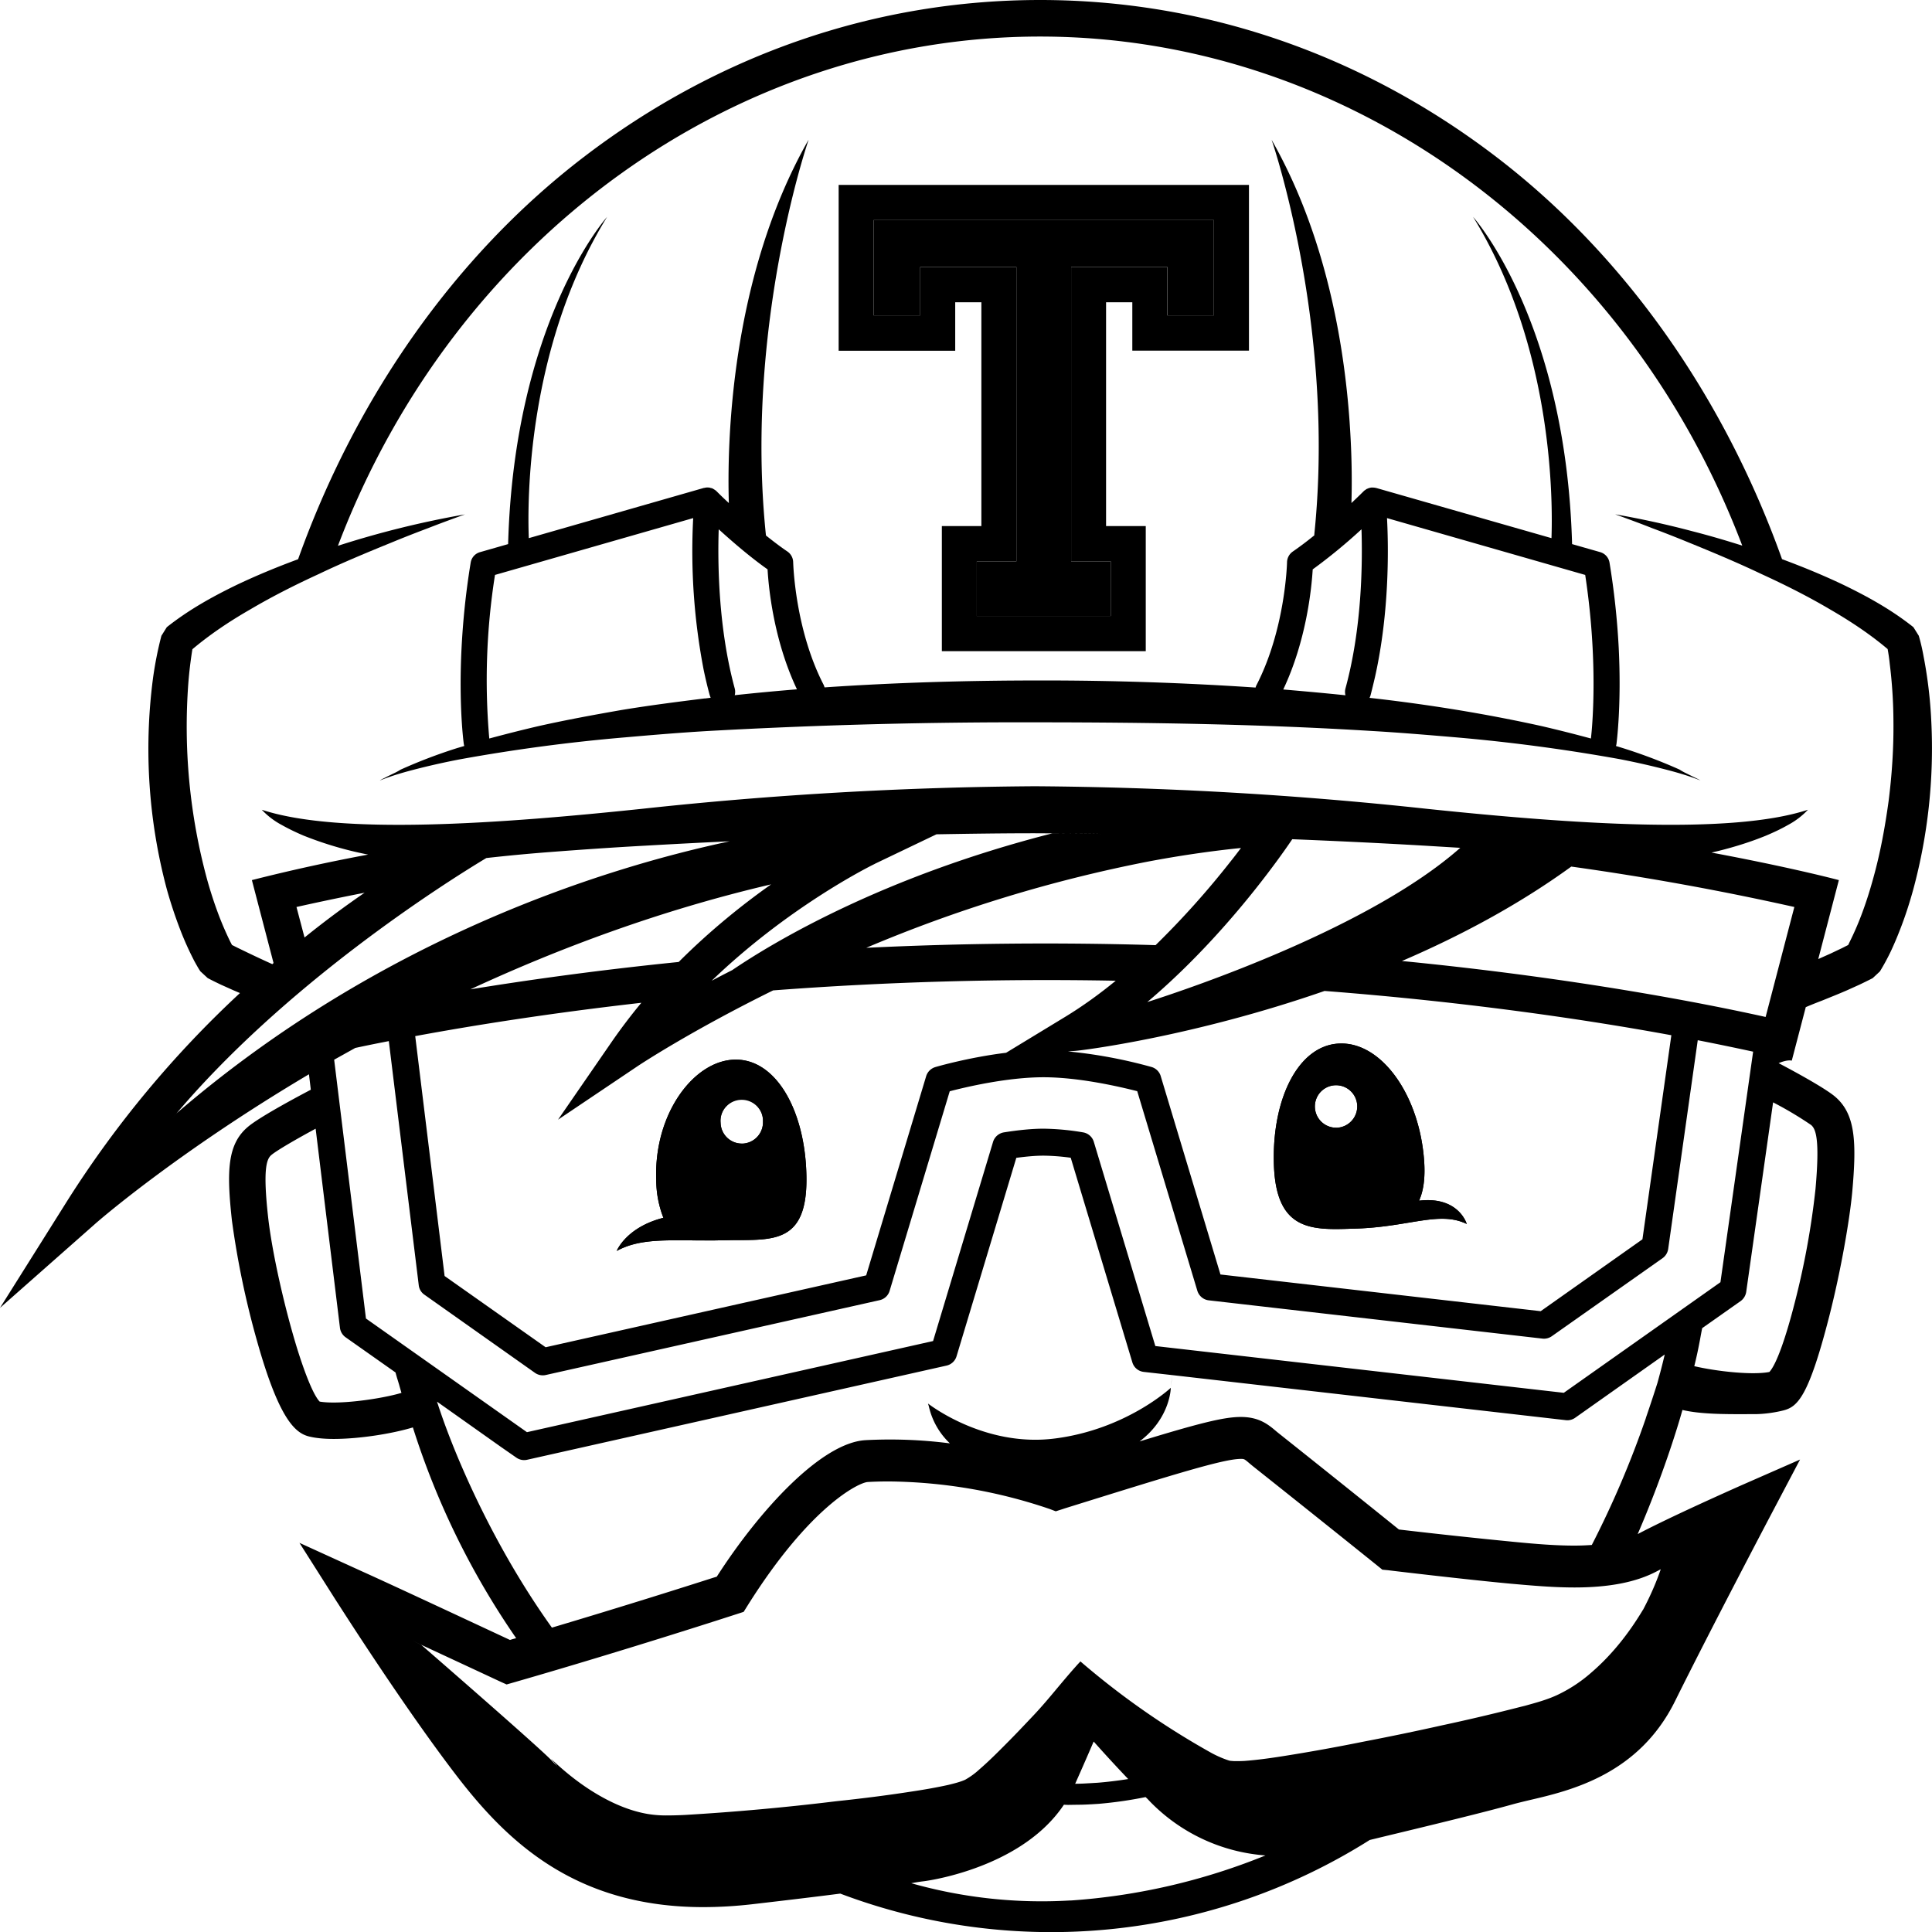 <svg viewBox="0 0 24 24" xmlns="http://www.w3.org/2000/svg">
  <path
    fill-rule="evenodd"
    clip-rule="evenodd"
    d="M8.6 15.408c-.409-.003-.688-.005-.939.132.007-.018.13-.298.58-.412a1.3 1.3 0 01-.089-.476c-.03-.815.468-1.484.983-1.489.516-.005.876.655.883 1.47.007.769-.372.77-.847.772h-.09a4.902 4.902 0 01-.15.003 3.586 3.586 0 01-.167.001H8.6zm.878-1.473a.265.265 0 01-.256.271.264.264 0 01-.27-.258.264.264 0 11.526-.014zM18.22 15.205c-.004-.02-.113-.347-.592-.29.055-.121.08-.285.062-.51-.063-.814-.533-1.46-1.048-1.442-.516.018-.845.693-.817 1.51.029.814.46.809.976.79.277-.005.504-.043.7-.075.291-.048.511-.085.72.017zm-1.618-1.196a.265.265 0 00.258-.27.263.263 0 10-.526.01.264.264 0 00.268.26z"
    fill="#000"
  ></path>
  <path
    fill-rule="evenodd"
    clip-rule="evenodd"
    d="M23.898 8.167a5.606 5.606 0 01.093.789 6.726 6.726 0 01-.225 2.098c-.047.17-.102.34-.168.507a4.135 4.135 0 01-.107.251 2.691 2.691 0 01-.138.255l-.09.084c-.06.031-.108.054-.162.08l-.155.07c-.098.043-.197.082-.295.122l-.02.008a5.552 5.552 0 00-.199.08l-.174.665c-.004-.002-.056-.015-.163.031.191.1.567.305.695.411.258.215.276.556.219 1.191-.03.327-.137.962-.286 1.545-.257 1.003-.394 1.122-.57 1.167-.09.023-.228.046-.361.046h-.084c-.26.001-.583.002-.808-.052-.064.228-.246.823-.556 1.542.398-.21 1.124-.533 1.301-.612l.039-.017.677-.297-.347.658c-.008.015-.751 1.425-1.207 2.345-.452.912-1.3 1.11-1.808 1.228-.076.018-.15.036-.208.052-.338.095-.996.255-1.628.407l-.148.036a7.413 7.413 0 01-6.577.666c-.27.035-.627.078-1.102.133a5.407 5.407 0 01-.598.035c-1.592 0-2.435-.816-3.051-1.613-.64-.83-1.42-2.052-1.495-2.169l-.005-.007-.467-.736.79.36c.378.17 1.503.696 1.825.846a1.77 1.77 0 00.032-.01l.045-.012a9.786 9.786 0 01-1.283-2.618c-.265.08-.67.143-.985.143-.116 0-.219-.01-.298-.029-.177-.04-.378-.212-.652-1.184a10.823 10.823 0 01-.313-1.5c-.068-.619-.056-.95.2-1.165.154-.13.673-.404.78-.46l-.023-.192c-1.65.978-2.638 1.841-2.658 1.86L0 16.247l.84-1.337a13 13 0 012.141-2.574 3.15 3.15 0 01-.05-.021l-.035-.015-.156-.07-.01-.005c-.05-.024-.096-.046-.15-.075l-.091-.084c-.017-.025-.026-.04-.057-.095l-.02-.036-.012-.024a3.795 3.795 0 01-.157-.351 5.638 5.638 0 01-.169-.507A6.752 6.752 0 011.9 8.43a4.548 4.548 0 01.105-.532l.067-.107c.275-.218.572-.382.874-.528.249-.118.502-.222.757-.316.713-1.996 1.94-3.766 3.551-4.998C8.92.675 10.88 0 12.921 0c2.04 0 4 .675 5.666 1.949 1.612 1.232 2.837 3.002 3.55 4.997.256.095.51.199.758.317.302.146.6.31.874.528l.067.107c.028.097.046.18.062.27zm-.424.07a6.043 6.043 0 01.047.734c.003.328-.019.656-.06.98-.045.326-.104.65-.192.963-.043.157-.092.31-.149.46a3.554 3.554 0 01-.142.325l-.019.04-.034.017a3.478 3.478 0 01-.039.02l-.145.069-.148.066-.006.003.256-.981c-.06-.016-.62-.162-1.582-.342l.03-.007.059-.014c.2-.05.396-.111.587-.189.095-.04.189-.084.278-.135a.954.954 0 00.244-.187c-.964.317-2.957.174-4.729-.011a48.133 48.133 0 00-4.875-.281 48.153 48.153 0 00-4.876.28c-1.771.186-3.763.33-4.727.012a.955.955 0 00.244.187c.089.05.182.095.277.135a4.458 4.458 0 00.8.235 22.77 22.77 0 00-1.444.317l.269 1.03-.015.014a13.243 13.243 0 01-.284-.132l-.145-.07-.072-.036-.021-.04a3.939 3.939 0 01-.141-.324 5.149 5.149 0 01-.15-.46 7.25 7.25 0 01-.23-2.435 5.199 5.199 0 01.05-.415c.217-.183.46-.346.716-.493.276-.163.564-.308.858-.443.293-.14.594-.265.896-.388.15-.062.303-.122.455-.179.153-.06.306-.116.461-.172a11.733 11.733 0 00-1.578.39C5.651 2.95 9.125.454 12.92.454c3.794 0 7.269 2.494 8.723 6.324-.205-.065-.41-.125-.617-.178a11.242 11.242 0 00-.962-.211l.025.009c.146.053.291.106.435.163.153.057.305.117.456.179.302.123.603.249.895.388.295.135.584.28.86.443.254.147.499.31.714.492.01.056.019.115.025.173zm-9.788 2.122h.002a92.403 92.403 0 00-.832-.008c-.408 0-.815.006-1.223.013l-.752.36s-.006.002-.011.006c-.114.055-1.1.558-2.03 1.454.08-.043.167-.088.256-.133.508-.345 1.864-1.16 3.973-1.698.205.001.411.002.617.006zm4.007.146c-.547-.032-1.094-.058-1.64-.08a8.6 8.6 0 01-.19.269c-.293.4-.87 1.128-1.611 1.754.557-.178 2.768-.926 3.888-1.916l-.447-.027zm-9.674 0c.348-.02.696-.038 1.045-.054-1.507.32-4.31 1.176-6.866 3.375l-.012.013-.042.05c1.38-1.654 3.374-2.916 3.897-3.23a21.885 21.885 0 01.77-.073c.402-.031.805-.059 1.208-.081zm12.611 8.989l-.046.024c-.256.136-.592.202-1.026.202-.259 0-.512-.022-.793-.047-.561-.052-1.51-.165-1.52-.167l-.073-.007-.058-.047a339.518 339.518 0 00-1.547-1.236l-.04-.033c-.07-.06-.07-.06-.113-.06-.214 0-.834.193-2.188.615l-.027.009-.084.027-.084-.032-.007-.002a6.362 6.362 0 00-1.982-.337c-.089 0-.177.002-.262.007-.108.005-.715.296-1.492 1.533l-.05.08-.089.029c-.013.004-1.348.439-2.765.847l-.091.026-.088-.04-.268-.125-.821-.382.117.055c.52.452 1.517 1.323 1.627 1.444.016.018.037.039.063.063l-.076-.09v-.001c.23.22.485.41.765.543.14.066.287.117.436.142.075.012.148.018.224.018.077 0 .155-.002.234-.006a30.128 30.128 0 001.878-.17c.313-.033.625-.072.935-.12.155-.023.31-.05.46-.083.074-.018.15-.037.21-.064a.918.918 0 00.175-.127c.116-.1.229-.213.34-.325.112-.112.22-.227.33-.343.107-.113.205-.23.304-.349.07-.083.14-.167.214-.25l.031-.035.039-.042.002.003a9.82 9.82 0 001.597 1.119 1.302 1.302 0 00.24.108.102.102 0 00.027.006l.04.003h.01c.04.001.08 0 .12-.002.162-.012.326-.035.49-.061.33-.052.659-.112.987-.178.328-.063.656-.131.982-.204.327-.07.653-.147.977-.23l.045-.011c.145-.04.29-.079.42-.142a1.8 1.8 0 00.408-.271c.253-.217.466-.486.642-.78V20c.108-.203.18-.384.221-.505zm.05-2.668c-.028.119-.058.235-.09.351a18.622 18.622 0 01-.14.424l-.005.016-.001.004a11.97 11.97 0 01-.67 1.571c-.069.005-.14.008-.216.008-.238 0-.48-.02-.747-.046A73.817 73.817 0 0117.378 19a302.185 302.185 0 00-1.502-1.202l-.016-.013c-.1-.085-.214-.183-.446-.183-.21 0-.516.077-1.258.304.385-.29.388-.666.388-.666l.01-.081.008-.077 4.89.56a.166.166 0 00.114-.029l1.114-.787zm-6.118.256l-.356-.04a.167.167 0 01-.14-.12l-.765-2.54a2.662 2.662 0 00-.338-.026c-.097 0-.21.01-.338.027l-.743 2.467a.168.168 0 01-.124.114l-5.211 1.17a.168.168 0 01-.133-.027l-.19-.132-.795-.563a.828.828 0 00.008.026l.005.013.008.026.03.088c.017.048.087.253.213.553.217.515.6 1.314 1.163 2.101.907-.27 1.697-.521 2.002-.619l.046-.014c.538-.837 1.305-1.667 1.85-1.696a5.83 5.83 0 011.046.04.907.907 0 01-.261-.457l-.005-.018-.006-.02s.696.55 1.58.434c.886-.114 1.436-.629 1.436-.629l.018-.158zm.854-6.548c-.038.05-.08.106-.126.163a10.66 10.66 0 01-.935 1.044 45.963 45.963 0 00-3.594.033 17.618 17.618 0 013.494-1.07c.38-.072.767-.13 1.161-.17zM8.431 11.95c.39-.39.791-.712 1.148-.964-1.37.32-2.632.792-3.736 1.304.718-.117 1.59-.239 2.588-.34zm13.347 1.114l-.406 2.864-1.946 1.374-5.074-.581-.764-2.536a.168.168 0 00-.132-.118 3.13 3.13 0 00-.493-.046c-.14 0-.305.016-.494.046a.17.17 0 00-.133.118l-.745 2.474-5.045 1.132-2-1.412-.395-3.215.262-.146c.124-.027.263-.055.417-.085l.372 3.034a.165.165 0 00.07.116l1.375.972a.169.169 0 00.132.026l4.149-.93a.167.167 0 00.123-.115l.747-2.48c.2-.052.714-.174 1.165-.174.45 0 .963.122 1.164.173l.747 2.48c.02.064.075.11.14.118l4.15.476c.04.004.08-.007.113-.03l1.377-.97a.172.172 0 00.069-.115l.367-2.592c.276.054.507.103.688.142zm.155-.43l.357-1.367a34.5 34.5 0 00-2.771-.502c-.664.482-1.39.866-2.104 1.173 2.184.214 3.788.533 4.518.695zm-18.25-1.367l.1.379c.277-.224.532-.409.746-.556-.35.068-.635.13-.846.177zm9.95 10.879c.126-.01.254-.026.382-.046a18.477 18.477 0 01-.429-.466c-.056.13-.131.303-.23.525l.03-.001c.052 0 .107-.004.163-.007l.084-.005zm7.484-5.498c-.02.105-.037.19-.07.323.273.064.72.114.933.072.092-.1.21-.448.316-.865a9.94 9.94 0 00.257-1.41c.054-.61.006-.742-.055-.793a4.479 4.479 0 00-.472-.281l-.334 2.355a.173.173 0 01-.07.114l-.477.336a9.026 9.026 0 00-.02.105l-.008.044zm-7.82 6.96a5.944 5.944 0 01-1.977-.214c.055-.01.095-.017.143-.023.024-.002.264-.034.57-.136.39-.13.887-.373 1.183-.816l.05.002.13-.002c.058 0 .114-.003.17-.006l.08-.005c.2-.017.394-.045.585-.084l.025.024.036.038a2.23 2.23 0 001.428.663 7.844 7.844 0 01-2.423.56zm-8.34-6.41l-.013-.043-.013-.042a4.218 4.218 0 01-.018-.064l-.62-.437a.17.17 0 01-.07-.118l-.302-2.473c-.223.12-.482.269-.55.327-.06.05-.106.176-.041.766.049.443.203 1.123.36 1.634.102.327.205.584.281.663.237.041.76-.032 1.016-.108a5.91 5.91 0 01-.03-.105zm8.273-4.565c.22-.134.43-.286.63-.45a45.043 45.043 0 00-4.256.12c-1.034.51-1.665.929-1.68.939l-.992.667.68-.986c.114-.163.233-.319.355-.466-1.144.13-2.096.282-2.809.414l.365 2.98 1.255.885 3.982-.893.745-2.474a.17.17 0 01.113-.113c.023-.007.421-.122.88-.178l.732-.445zm7.532.228l-.359 2.534-1.264.893-3.978-.456-.742-2.464a.168.168 0 00-.113-.113 6.024 6.024 0 00-1.04-.194l.097-.007c.082-.006 1.453-.175 3.091-.744 1.814.14 3.296.364 4.308.55z"
    fill="#000"
  ></path>
  <path
    d="M16.602 14.01a.265.265 0 00.258-.27.263.263 0 10-.526.009.264.264 0 00.268.26zm1.619 1.195c-.348-.17-.728.045-1.42.058-.515.019-.947.024-.976-.79-.028-.818.301-1.493.817-1.51.515-.019.985.628 1.048 1.443.017.224-.007.388-.062.51.479-.058.588.27.593.29zM9.222 14.207a.265.265 0 00.256-.273.264.264 0 10-.527.014.264.264 0 00.271.258zm.796.427c.008.816-.42.766-.936.772a4.902 4.902 0 01-.152.002 3.586 3.586 0 01-.166.001c-.5-.001-.82-.024-1.103.13.007-.017.13-.297.58-.411a1.3 1.3 0 01-.089-.476c-.03-.815.468-1.484.983-1.489.516-.005.876.655.883 1.47zM19.777 9.024a4.02 4.02 0 01-.014.15 17.66 17.66 0 00-.616-.155c-.68-.15-1.37-.262-2.062-.342l-.072-.008a.249.249 0 00.012-.03c.02-.077.038-.153.056-.23.178-.796.169-1.589.149-1.973l2.462.706c.134.882.108 1.575.085 1.882zm-3.063-.472a.161.161 0 000 .085c-.258-.027-.516-.05-.773-.072.289-.611.352-1.262.366-1.492a6.79 6.79 0 00.606-.498c.014.438.004 1.233-.199 1.977zm-7.587.084a.166.166 0 000-.084c-.202-.743-.213-1.538-.199-1.977.163.148.384.34.607.498.013.23.076.88.365 1.49-.257.021-.515.045-.773.073zm-.372.04c-.345.043-.69.087-1.035.144-.343.06-.686.123-1.026.199-.207.048-.411.1-.616.155a8.341 8.341 0 01.071-2.032l2.462-.706a7.785 7.785 0 00.13 1.884c.022.106.047.212.076.318l.011.03-.073.009zM21.097 9.68l-.062-.03-.103-.051-.004-.002a.639.639 0 01-.064-.037 6.476 6.476 0 00-.79-.293.168.168 0 00.006-.022c.003-.027.064-.484.028-1.203a9.571 9.571 0 00-.114-1.053.163.163 0 00-.115-.13l-.35-.1c-.076-2.738-1.194-4.025-1.23-4.065 1 1.621.99 3.543.974 3.991l-2.176-.623-.006-.001a.205.205 0 00-.027-.004h-.008c-.012-.002-.024 0-.036.002l-.006.002a.12.12 0 00-.028.01l-.01.004-.021.015-.005.003-.005.004-.006.006c-.002.002-.06.06-.151.146.006-.205.008-.519-.016-.902l-.007-.111c-.068-.963-.294-2.316-.969-3.5.006.016.073.213.159.544.217.833.56 2.518.373 4.347l-.002.025-.01.007a4.21 4.21 0 01-.257.193.166.166 0 00-.071.132c0 .009-.02.826-.377 1.522-.007.012-.01.023-.014.035a39.285 39.285 0 00-2.676-.088c-.892 0-1.786.025-2.678.086a.241.241 0 00-.012-.033c-.359-.696-.377-1.514-.378-1.522a.165.165 0 00-.07-.132c-.089-.06-.18-.13-.268-.2-.181-1.74.118-3.352.335-4.23.103-.416.189-.668.195-.687-.979 1.718-1.013 3.791-.991 4.514a4.33 4.33 0 01-.152-.146l-.007-.006-.003-.004-.006-.003a.204.204 0 00-.021-.014l-.01-.006a.078.078 0 00-.027-.008l-.007-.003a.144.144 0 00-.036-.003h-.009a.206.206 0 00-.027.005h-.005l-2.175.624c-.018-.448-.027-2.37.972-3.99-.035.04-1.153 1.326-1.229 4.064l-.349.1a.161.161 0 00-.116.13c-.064.39-.097.745-.113 1.052-.037.72.024 1.177.028 1.204l.005.022-.085.025a6.407 6.407 0 00-.706.269.625.625 0 01-.064.036l-.004.002-.103.05c-.017.01-.035.018-.053.027-.012.007-.023.012-.034.02.16-.065.328-.111.495-.153a9.1 9.1 0 01.504-.111 21.857 21.857 0 012.045-.272c.343-.03.686-.059 1.03-.079a69.75 69.75 0 014.129-.108c1.378.001 2.755.023 4.129.108.343.02.686.049 1.029.078a22.33 22.33 0 012.045.272c.169.033.337.07.504.112.168.042.334.088.496.152l-.027-.015z"
    fill="#000"
  ></path>
  <path
    d="M14.502 3.918h.577V2.734h-4.226v1.184h.578v-.601h1.195v3.656h-.492v.679h1.664v-.679h-.492V3.317h1.196v.601z"
    fill="#000"
  ></path>
  <path
    d="M13.306 3.317v3.656h.492v.679h-1.664v-.679h.492V3.317h-1.195v.601h-.578V2.734h4.226v1.184h-.578v-.601h-1.195zm2.209 1.04v-2.06h-5.097v2.06h1.448v-.602h.325v2.78H11.7v1.554h2.533V6.535h-.493v-2.78h.326v.601h1.449z"
    fill="#000"
  ></path>
</svg>
